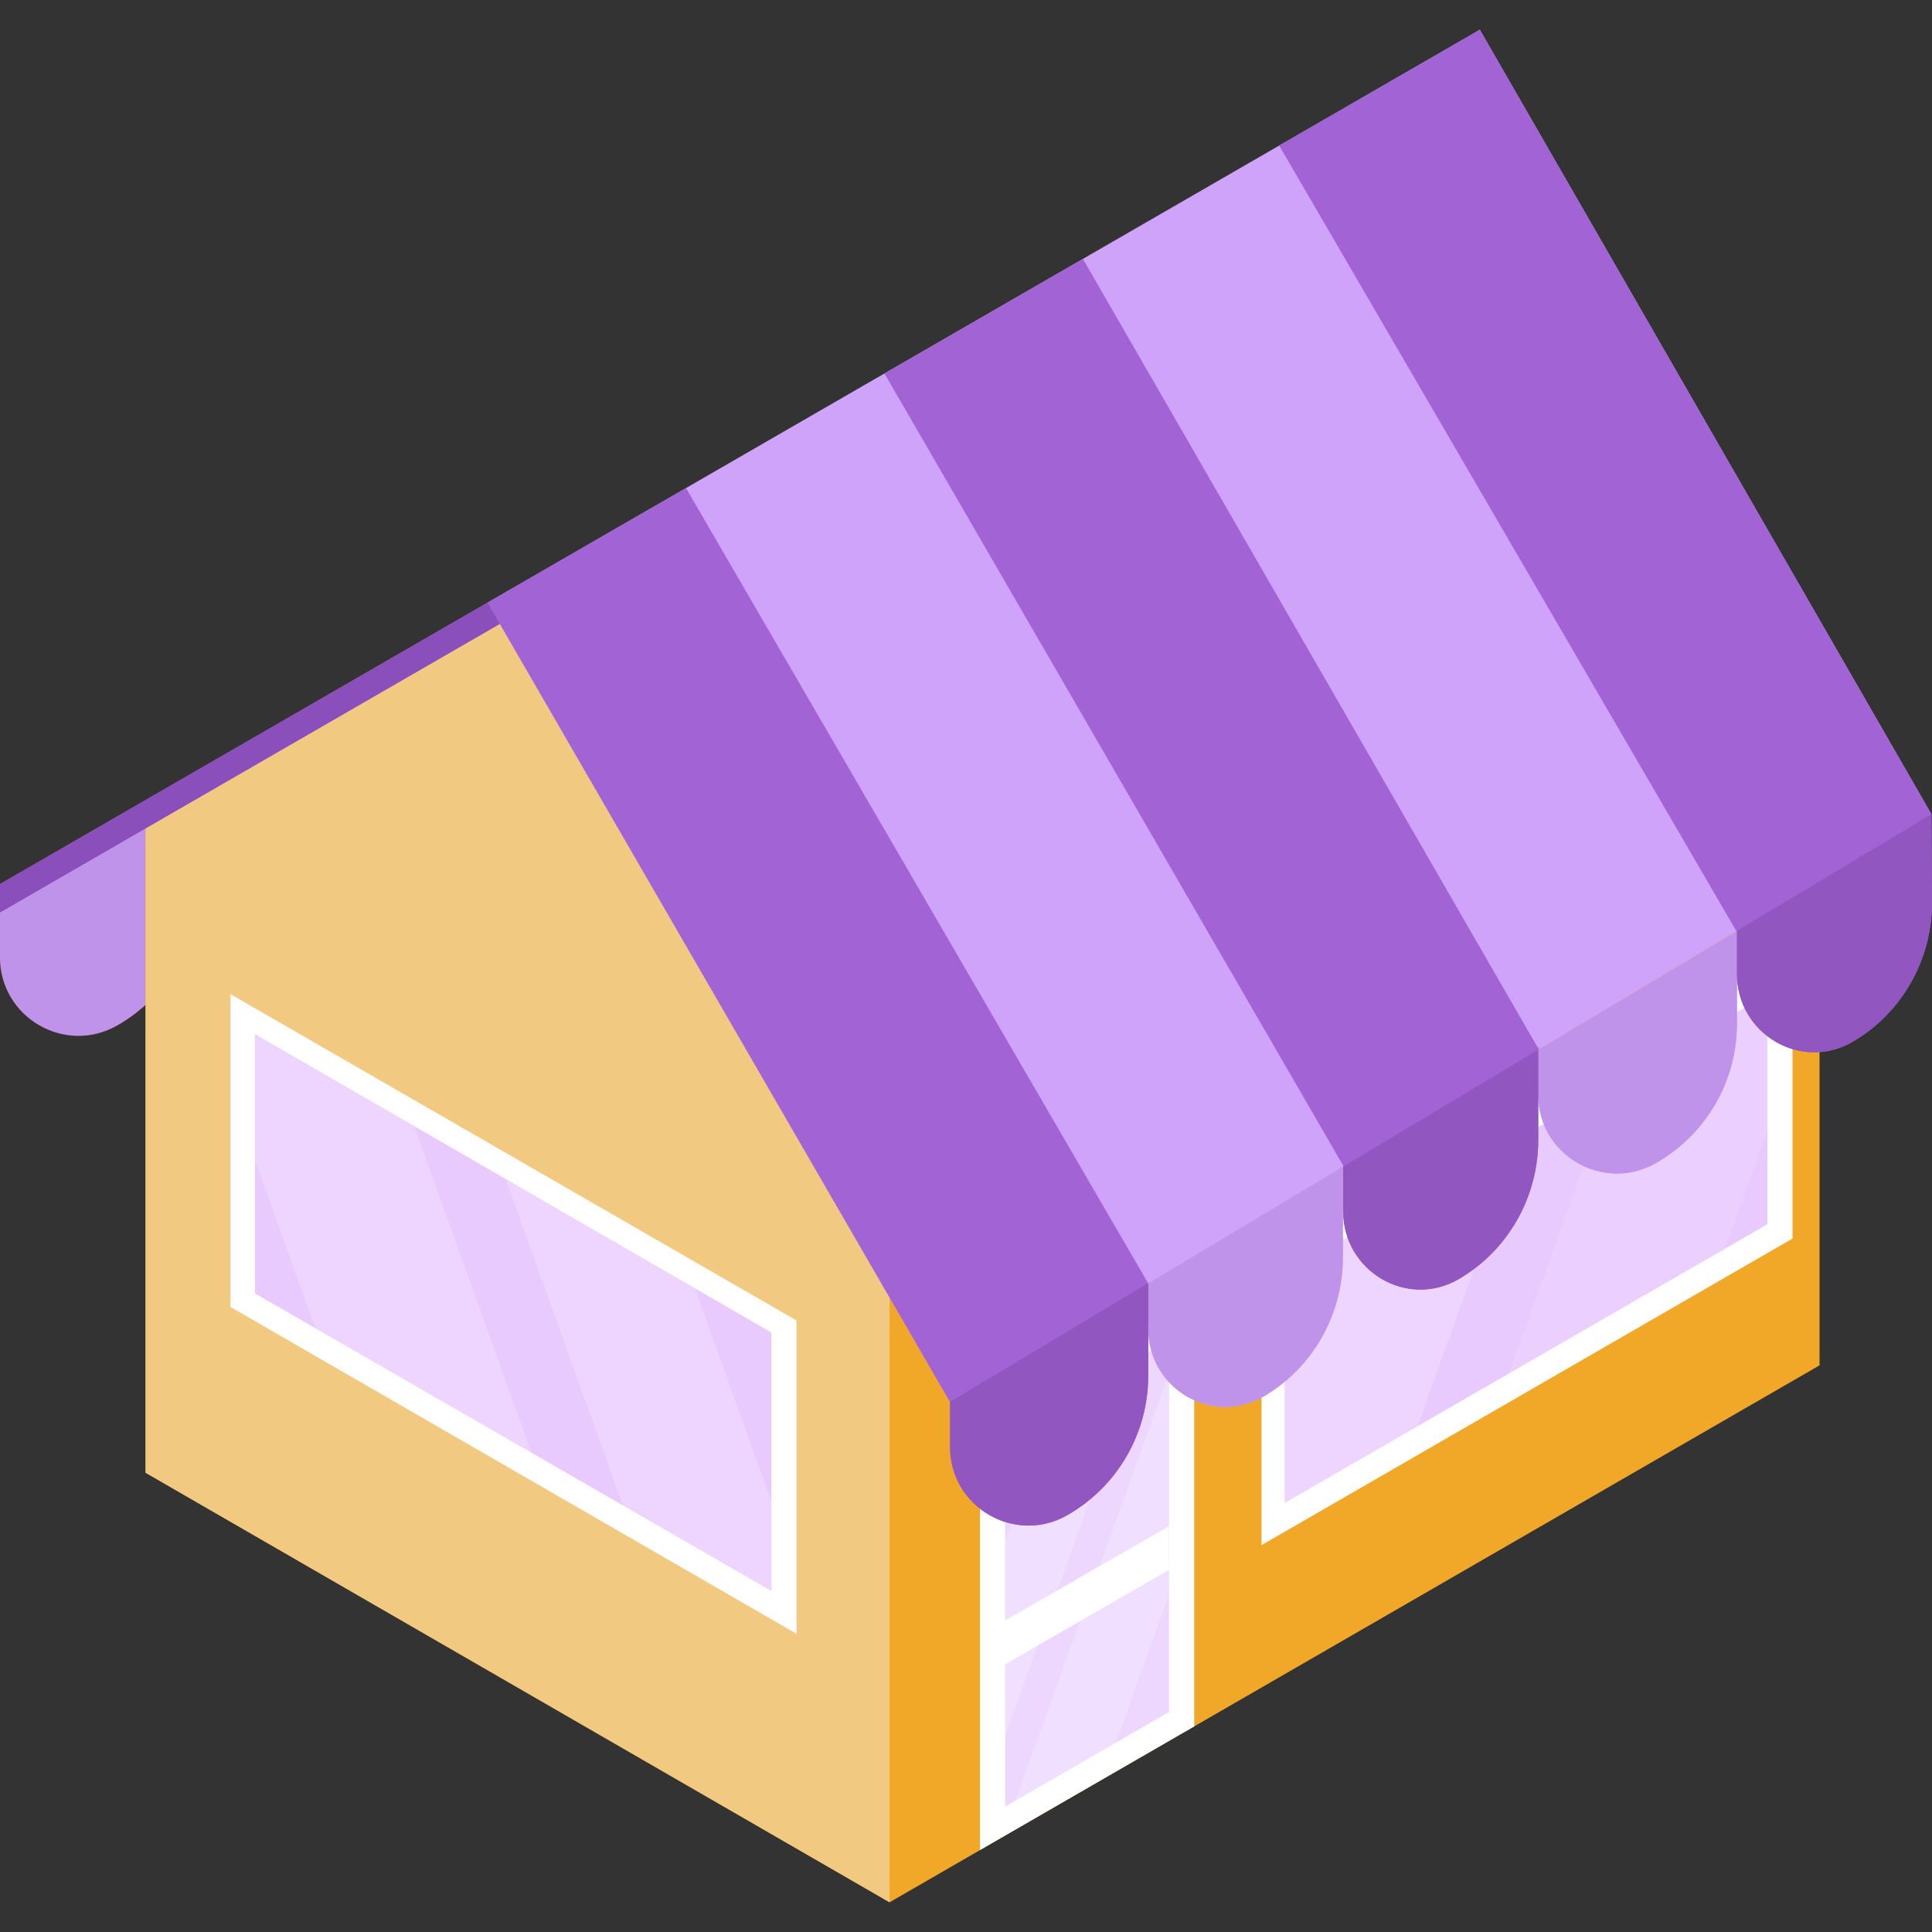 <svg width="100" height="100" viewBox="0 0 100 100" fill="none" xmlns="http://www.w3.org/2000/svg">
<rect x="0" y="0" width="100" height="100" fill="#333333" stroke="none"/>
<path d="M25.87 32.292L25.234 31.192L25.34 31.131L0 45.761V47.208V47.228V49.55C0 52.666 3.366 54.619 6.071 53.073C8.659 51.595 10.256 48.843 10.256 45.863V41.307L25.87 32.292Z" fill="#AE392E"/>
<path d="M0 47.208V49.55C0 52.666 3.366 54.62 6.071 53.074C8.659 51.595 10.256 48.843 10.256 45.863V41.064L0 47.208Z" fill="#BF93E9"/>
<path d="M74.926 3.969L94.18 37.319L55.671 15.086L74.926 3.969Z" fill="#E6C190"/>
<path d="M94.18 37.319L46.073 65.095L26.789 31.761L7.534 42.878V76.228L46.044 98.462L94.18 70.67V37.319Z" fill="#F1A828"/>
<path d="M46.044 65.111L46.073 65.094L26.789 31.604L7.534 42.721V76.228L46.044 98.462V65.111Z" fill="#F2C980"/>
<path d="M11.929 51.457L41.23 68.349V84.566L11.929 67.649V51.457Z" fill="white"/>
<path d="M13.196 53.525L39.93 68.972V82.349L13.196 66.948V53.525Z" fill="#E8CAFF"/>
<g opacity="0.2">
<path d="M35.966 66.681L26.168 61.02L32.236 77.916L39.93 82.349V77.719L35.966 66.681Z" fill="white"/>
</g>
<g opacity="0.2">
<path d="M27.512 75.195L21.44 58.288L13.196 53.525V60.041L16.324 68.749L27.512 75.195Z" fill="white"/>
</g>
<path d="M61.812 89.358V67.122L50.726 73.522V95.758L61.812 89.358Z" fill="white"/>
<path d="M65.298 79.975L92.78 64.108V49.242L65.298 65.086V79.975Z" fill="white"/>
<path d="M60.508 88.613V69.367L52.026 74.264V93.51L60.508 88.613Z" fill="#EDD7FF"/>
<g opacity="0.2">
<path d="M60.508 82.53V71.07L52.559 93.202L57.752 90.204L60.508 82.53Z" fill="white"/>
</g>
<g opacity="0.2">
<path d="M52.026 79.82V89.847L59.087 70.187L54.544 72.81L52.026 79.82Z" fill="white"/>
</g>
<path d="M66.492 65.912V77.793L91.48 63.367V51.485L66.492 65.912Z" fill="#E8CAFF"/>
<g opacity="0.1">
<path d="M91.48 58.54V51.485L83.482 56.103L78.098 71.093L89.293 64.629L91.48 58.54Z" fill="white"/>
</g>
<g opacity="0.2">
<path d="M68.96 64.487L66.492 71.356V77.793L73.371 73.822L78.755 58.832L68.96 64.487Z" fill="white"/>
</g>
<path d="M79.619 56.679C79.619 59.795 82.995 61.748 85.707 60.202C88.302 58.723 89.904 55.971 89.904 52.992V48.193L79.619 54.337L79.619 56.679Z" fill="#D0A3FB"/>
<path d="M99.971 42.145L76.595 1.539L25.234 31.192L49.175 72.571L59.43 66.428V68.763C59.43 71.879 62.738 73.832 65.396 72.286C67.938 70.808 69.507 68.056 69.507 65.076V60.392L99.971 42.145Z" fill="#D0A3FB"/>
<path d="M79.619 56.679C79.619 59.795 82.995 61.748 85.707 60.202C88.302 58.723 89.904 55.971 89.904 52.992V48.193L79.619 54.337L79.619 56.679Z" fill="#BF93E9"/>
<path d="M59.43 66.428V68.763C59.43 71.879 62.738 73.833 65.396 72.287C67.938 70.808 69.507 68.056 69.507 65.076V60.392L59.43 66.428Z" fill="#BF93E9"/>
<path d="M79.647 54.319L79.619 54.27V54.199L79.589 54.218L56.051 13.4L45.779 19.331L69.528 60.339L69.521 60.343V62.686C69.521 65.802 72.835 67.755 75.499 66.209C78.047 64.73 79.619 61.978 79.619 58.998V54.335L79.647 54.319Z" fill="#A263D5"/>
<path d="M69.546 60.369L69.528 60.339L69.521 60.343V62.686C69.521 65.801 72.835 67.755 75.499 66.209C78.047 64.73 79.619 61.978 79.619 58.998V54.335L69.546 60.369Z" fill="#9156C0"/>
<path d="M79.619 54.27V54.199L79.589 54.218L79.619 54.27Z" fill="#AE392E"/>
<path d="M99.971 42.145L76.595 1.539L66.21 7.534L89.874 48.193L89.904 48.175V50.404C89.904 53.52 93.218 55.473 95.881 53.927C98.428 52.448 100 49.696 100 46.716L99.971 42.145Z" fill="#A263D5"/>
<path d="M99.971 42.145L89.904 48.175V50.404C89.904 53.52 93.218 55.473 95.881 53.927C98.428 52.448 100 49.697 100 46.716L99.971 42.145Z" fill="#9156C0"/>
<path d="M60.508 78.994L51.58 84.134V86.403L60.508 81.249V78.994Z" fill="white"/>
<path d="M59.426 66.42L35.506 25.261L25.34 31.131L0 45.761V47.227L25.87 32.292L49.172 72.571L49.175 72.57V74.903C49.175 78.019 52.541 79.972 55.246 78.426C57.834 76.948 59.43 74.196 59.43 71.216V66.417L59.426 66.42Z" fill="#A263D5"/>
<path d="M25.234 31.192L25.34 31.131L0 45.761V47.227L25.87 32.292L25.234 31.192Z" fill="#8B4FBB"/>
<path d="M49.175 72.556V74.898C49.175 78.014 52.541 79.967 55.246 78.421C57.834 76.942 59.431 74.19 59.431 71.21V66.412L49.175 72.556Z" fill="#9156C0"/>
</svg>
